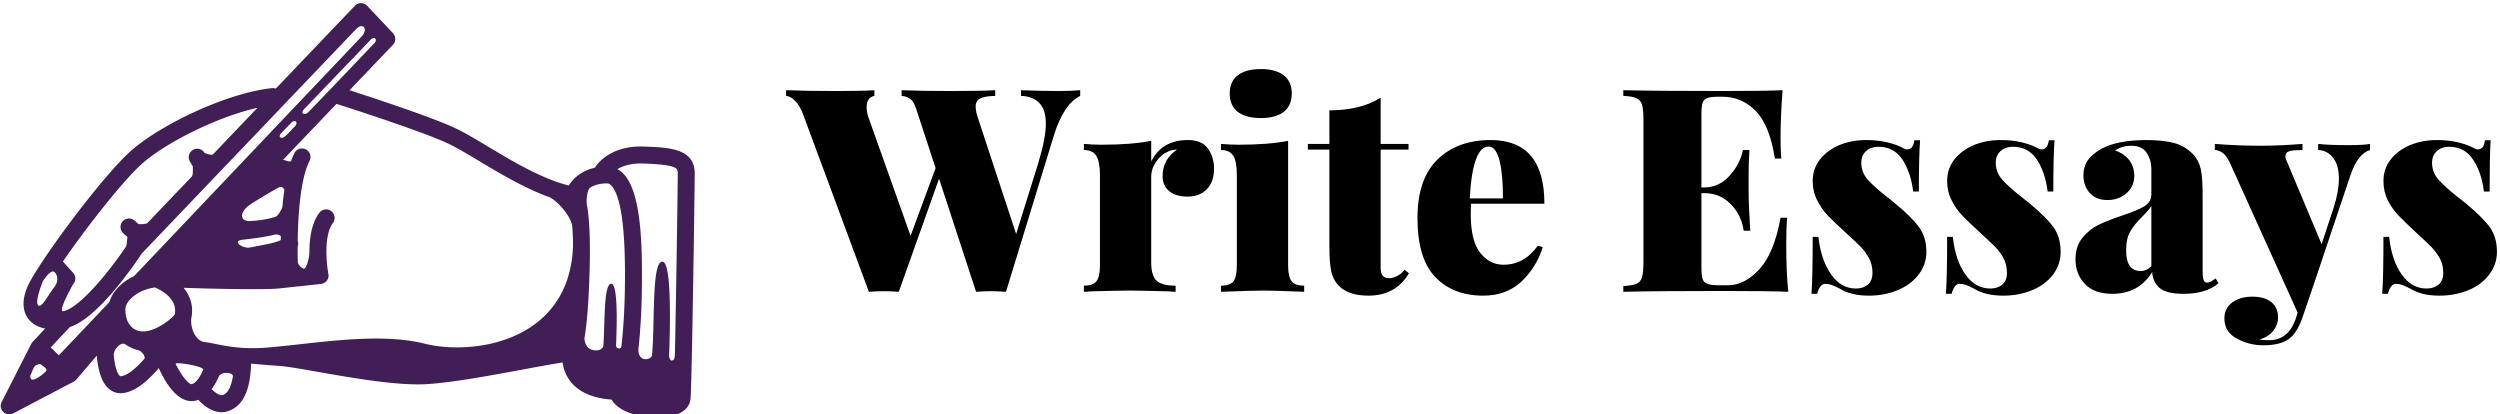 <svg data-v-423bf9ae="" xmlns="http://www.w3.org/2000/svg" viewBox="0 0 543 90" class="iconLeft"><!----><!----><!----><g data-v-423bf9ae="" id="dc438897-2d71-454e-8fee-353daee9c01b" fill="#000000" transform="matrix(4.418,0,0,4.418,171.667,-3.557)"><path d="M13.17 5.28L13.17 5.28Q13.83 5.28 14.25 5.24L14.25 5.24L14.25 5.52L14.25 5.52Q13.43 5.92 12.95 7.48L12.95 7.48L10.60 15.15L10.60 15.15Q10.15 15.12 9.86 15.12L9.86 15.12L9.86 15.12Q9.58 15.12 9.13 15.15L9.13 15.15L7.31 9.59L5.33 15.15L5.33 15.15Q4.89 15.12 4.59 15.12L4.59 15.12L4.59 15.12Q4.31 15.12 3.86 15.15L3.86 15.15L0.62 6.41L0.62 6.41Q0.45 5.96 0.22 5.75L0.22 5.75L0.22 5.75Q0 5.53-0.21 5.52L-0.21 5.52L-0.21 5.24L-0.21 5.24Q0.80 5.28 2.27 5.28L2.27 5.28L2.27 5.28Q3.54 5.28 4.13 5.24L4.13 5.24L4.13 5.52L4.13 5.52Q3.75 5.59 3.75 6.08L3.75 6.08L3.75 6.08Q3.75 6.37 3.88 6.69L3.88 6.69L5.91 12.40L7.14 9.07L6.19 6.17L6.19 6.17Q6.08 5.82 5.91 5.68L5.91 5.68L5.91 5.68Q5.74 5.54 5.47 5.52L5.47 5.52L5.47 5.24L5.47 5.24Q6.41 5.28 7.90 5.28L7.90 5.28L7.90 5.28Q9.35 5.28 10.07 5.24L10.07 5.24L10.07 5.52L10.07 5.52Q9.56 5.53 9.34 5.64L9.34 5.64L9.34 5.64Q9.11 5.75 9.11 6.05L9.11 6.05L9.11 6.05Q9.11 6.31 9.25 6.69L9.25 6.69L11.10 12.31L12.18 8.85L12.18 8.85Q12.56 7.60 12.56 6.89L12.56 6.89L12.56 6.89Q12.56 6.19 12.24 5.87L12.24 5.87L12.24 5.87Q11.93 5.54 11.34 5.52L11.34 5.52L11.34 5.24L11.34 5.24Q12.39 5.28 13.17 5.28L13.17 5.28ZM19.54 7.69L19.54 7.69Q20.23 7.69 20.53 8.11L20.53 8.11L20.53 8.11Q20.83 8.53 20.83 9.10L20.83 9.10L20.83 9.10Q20.83 9.73 20.48 10.10L20.48 10.10L20.48 10.10Q20.12 10.47 19.54 10.47L19.54 10.47L19.54 10.47Q18.94 10.47 18.62 10.20L18.62 10.20L18.62 10.20Q18.30 9.93 18.30 9.46L18.30 9.46L18.30 9.46Q18.30 8.64 19.01 8.16L19.01 8.16L19.01 8.16Q18.76 8.16 18.56 8.26L18.56 8.26L18.56 8.26Q18.21 8.41 17.98 8.76L17.98 8.76L17.98 8.76Q17.74 9.10 17.74 9.51L17.74 9.51L17.74 13.71L17.74 13.71Q17.74 14.36 18.01 14.61L18.01 14.61L18.01 14.61Q18.28 14.85 18.94 14.85L18.94 14.85L18.94 15.15L18.94 15.15Q18.76 15.15 18.63 15.13L18.63 15.13L18.63 15.13Q17.16 15.09 16.67 15.09L16.67 15.09L16.67 15.09Q16.24 15.09 14.73 15.13L14.73 15.13L14.73 15.13Q14.62 15.15 14.43 15.15L14.43 15.15L14.43 14.85L14.43 14.85Q14.87 14.85 15.04 14.64L15.04 14.64L15.04 14.64Q15.22 14.42 15.22 13.85L15.22 13.85L15.22 9.41L15.22 9.41Q15.22 8.76 15.04 8.47L15.04 8.47L15.04 8.47Q14.87 8.18 14.43 8.18L14.43 8.18L14.43 7.88L14.43 7.88Q14.88 7.92 15.30 7.92L15.30 7.92L15.30 7.92Q16.76 7.92 17.74 7.73L17.74 7.73L17.74 8.74L17.74 8.74Q18.27 7.69 19.54 7.69L19.54 7.69ZM23.13 4.20L23.13 4.20Q23.86 4.20 24.26 4.51L24.26 4.51L24.26 4.51Q24.65 4.82 24.65 5.40L24.65 5.40L24.65 5.40Q24.65 5.99 24.26 6.30L24.26 6.30L24.26 6.30Q23.86 6.61 23.13 6.61L23.13 6.61L23.13 6.61Q22.39 6.61 21.99 6.30L21.99 6.30L21.99 6.30Q21.60 5.99 21.60 5.40L21.60 5.40L21.60 5.40Q21.60 4.82 21.99 4.51L21.99 4.51L21.99 4.51Q22.39 4.20 23.13 4.20L23.13 4.20ZM24.47 7.73L24.47 13.85L24.47 13.85Q24.47 14.42 24.65 14.64L24.65 14.64L24.65 14.64Q24.82 14.85 25.26 14.85L25.26 14.85L25.26 15.15L25.26 15.15Q23.74 15.09 23.27 15.09L23.27 15.09L23.27 15.09Q22.79 15.09 21.17 15.15L21.17 15.15L21.17 14.85L21.17 14.85Q21.60 14.85 21.78 14.64L21.78 14.64L21.78 14.64Q21.95 14.42 21.95 13.85L21.95 13.85L21.95 9.41L21.95 9.41Q21.95 8.76 21.78 8.47L21.78 8.47L21.78 8.47Q21.60 8.18 21.17 8.18L21.17 8.18L21.17 7.88L21.17 7.88Q21.62 7.92 22.04 7.92L22.04 7.92L22.04 7.92Q23.49 7.92 24.47 7.73L24.47 7.73ZM29.02 5.61L29.02 7.88L30.39 7.88L30.39 8.16L29.02 8.16L29.02 13.97L29.02 13.97Q29.02 14.25 29.12 14.36L29.12 14.36L29.12 14.36Q29.22 14.48 29.44 14.48L29.44 14.48L29.44 14.48Q29.61 14.48 29.82 14.38L29.82 14.38L29.82 14.38Q30.03 14.28 30.20 14.07L30.20 14.07L30.41 14.24L30.41 14.24Q29.76 15.34 28.42 15.34L28.42 15.34L28.42 15.34Q27.45 15.34 26.98 14.87L26.98 14.87L26.98 14.87Q26.68 14.57 26.59 14.14L26.59 14.14L26.59 14.14Q26.50 13.71 26.50 12.92L26.50 12.92L26.50 8.16L25.44 8.16L25.44 7.88L26.50 7.88L26.50 6.23L26.50 6.23Q27.26 6.23 27.87 6.08L27.87 6.08L27.87 6.08Q28.48 5.94 29.02 5.61L29.02 5.61ZM35.06 13.82L35.06 13.82Q36.08 13.82 36.75 12.88L36.75 12.88L36.99 12.96L36.99 12.96Q36.68 13.94 35.95 14.64L35.95 14.64L35.95 14.64Q35.21 15.34 34.06 15.34L34.06 15.34L34.06 15.34Q32.59 15.34 31.71 14.43L31.71 14.43L31.71 14.43Q30.83 13.52 30.83 11.52L30.83 11.52L30.83 11.52Q30.83 9.60 31.82 8.64L31.82 8.64L31.82 8.64Q32.80 7.69 34.43 7.69L34.43 7.69L34.43 7.69Q37.07 7.69 37.07 10.82L37.07 10.82L33.46 10.82L33.46 10.82Q33.45 10.99 33.45 11.33L33.45 11.33L33.45 11.33Q33.45 12.67 33.92 13.24L33.92 13.24L33.92 13.24Q34.38 13.82 35.06 13.82L35.06 13.82ZM34.33 8.01L34.33 8.01Q33.54 8.01 33.40 10.56L33.40 10.56L35.03 10.56L35.03 10.56Q35.04 9.44 34.87 8.72L34.87 8.72L34.87 8.72Q34.69 8.01 34.33 8.01L34.33 8.01ZM48.96 12.80L48.96 12.80Q48.96 14.22 49.06 15.15L49.06 15.15L49.06 15.15Q48.10 15.11 45.85 15.11L45.85 15.11L45.85 15.11Q42.57 15.11 40.95 15.15L40.95 15.15L40.95 14.87L40.95 14.87Q41.40 14.84 41.60 14.76L41.60 14.76L41.60 14.76Q41.80 14.67 41.87 14.43L41.87 14.43L41.87 14.43Q41.94 14.20 41.94 13.66L41.94 13.66L41.94 6.72L41.94 6.72Q41.94 6.19 41.87 5.95L41.87 5.95L41.87 5.95Q41.79 5.71 41.59 5.63L41.59 5.63L41.59 5.63Q41.40 5.54 40.95 5.52L40.95 5.52L40.95 5.24L40.95 5.24Q42.57 5.28 45.85 5.28L45.85 5.28L45.85 5.28Q47.91 5.28 48.78 5.24L48.78 5.24L48.78 5.24Q48.68 6.55 48.68 7.59L48.68 7.59L48.68 7.59Q48.68 8.23 48.72 8.60L48.72 8.60L48.40 8.60L48.40 8.60Q48.15 6.97 47.46 6.26L47.46 6.26L47.46 6.26Q46.77 5.56 45.82 5.56L45.82 5.56L45.64 5.56L45.64 5.56Q45.26 5.56 45.09 5.62L45.09 5.62L45.09 5.62Q44.91 5.68 44.85 5.86L44.85 5.86L44.85 5.86Q44.79 6.03 44.79 6.44L44.79 6.44L44.79 10.02L44.93 10.02L44.93 10.02Q45.65 10.02 46.17 9.45L46.17 9.45L46.17 9.45Q46.69 8.88 46.83 8.18L46.83 8.18L47.15 8.18L47.15 8.18Q47.11 8.76 47.11 9.49L47.11 9.49L47.11 10.16L47.11 10.16Q47.11 10.88 47.19 12.15L47.19 12.15L46.87 12.15L46.87 12.15Q46.75 11.35 46.22 10.83L46.22 10.83L46.22 10.83Q45.70 10.30 44.93 10.30L44.93 10.30L44.79 10.30L44.79 13.94L44.79 13.94Q44.79 14.35 44.85 14.53L44.85 14.53L44.85 14.53Q44.91 14.70 45.09 14.76L45.09 14.76L45.09 14.76Q45.26 14.83 45.64 14.83L45.64 14.83L46.10 14.83L46.10 14.83Q46.91 14.83 47.64 14.04L47.64 14.04L47.64 14.04Q48.37 13.24 48.68 11.51L48.68 11.51L49.00 11.51L49.00 11.51Q48.96 12.01 48.96 12.80L48.96 12.80ZM52.89 7.69L52.89 7.69Q53.44 7.69 53.92 7.80L53.92 7.80L53.92 7.80Q54.40 7.92 54.66 8.06L54.66 8.06L54.66 8.06Q54.81 8.15 54.91 8.15L54.91 8.15L54.91 8.15Q55.20 8.15 55.26 7.70L55.26 7.70L55.54 7.70L55.54 7.70Q55.48 8.43 55.48 10.22L55.48 10.22L55.20 10.22L55.20 10.22Q55.09 9.30 54.68 8.66L54.68 8.66L54.68 8.66Q54.26 8.02 53.48 8.02L53.48 8.02L53.48 8.02Q53.13 8.02 52.89 8.23L52.89 8.23L52.89 8.23Q52.65 8.44 52.65 8.81L52.65 8.81L52.65 8.81Q52.65 9.27 52.96 9.63L52.96 9.63L52.96 9.63Q53.27 9.98 53.93 10.50L53.93 10.50L53.93 10.50Q53.96 10.51 54.33 10.82L54.33 10.82L54.33 10.82Q55.12 11.47 55.48 11.96L55.48 11.96L55.48 11.96Q55.85 12.46 55.85 13.19L55.85 13.19L55.85 13.19Q55.85 13.80 55.47 14.30L55.47 14.30L55.47 14.30Q55.09 14.80 54.44 15.07L54.44 15.07L54.44 15.07Q53.79 15.34 53.02 15.34L53.02 15.34L53.02 15.34Q52.14 15.34 51.58 14.99L51.58 14.99L51.58 14.99Q51.34 14.87 51.18 14.81L51.18 14.81L51.18 14.81Q51.03 14.76 50.88 14.76L50.88 14.76L50.88 14.76Q50.61 14.76 50.48 15.25L50.48 15.25L50.20 15.25L50.20 15.25Q50.26 14.45 50.26 12.45L50.26 12.45L50.54 12.45L50.54 12.45Q50.67 13.59 51.16 14.29L51.16 14.29L51.16 14.29Q51.65 14.99 52.39 14.99L52.39 14.99L52.39 14.99Q52.74 14.99 52.97 14.80L52.97 14.80L52.97 14.80Q53.20 14.60 53.20 14.22L53.20 14.22L53.20 14.22Q53.20 13.83 53.04 13.52L53.04 13.52L53.04 13.52Q52.88 13.22 52.65 12.97L52.65 12.97L52.65 12.97Q52.42 12.73 51.90 12.26L51.90 12.26L51.90 12.26Q51.31 11.72 51.00 11.40L51.00 11.40L51.00 11.40Q50.69 11.07 50.48 10.65L50.48 10.65L50.48 10.65Q50.26 10.22 50.26 9.70L50.26 9.70L50.26 9.70Q50.26 9.10 50.62 8.64L50.62 8.64L50.62 8.64Q50.99 8.18 51.59 7.93L51.59 7.93L51.59 7.93Q52.19 7.69 52.89 7.69L52.89 7.69ZM59.50 7.69L59.50 7.69Q60.05 7.69 60.53 7.80L60.53 7.80L60.53 7.80Q61.01 7.92 61.26 8.06L61.26 8.06L61.26 8.06Q61.42 8.15 61.52 8.15L61.52 8.15L61.52 8.15Q61.81 8.15 61.87 7.70L61.87 7.70L62.15 7.70L62.15 7.70Q62.09 8.43 62.09 10.22L62.09 10.22L61.81 10.22L61.81 10.22Q61.70 9.30 61.29 8.66L61.29 8.66L61.29 8.66Q60.87 8.02 60.09 8.02L60.09 8.02L60.09 8.02Q59.74 8.02 59.50 8.23L59.50 8.23L59.50 8.23Q59.26 8.44 59.26 8.81L59.26 8.81L59.26 8.81Q59.26 9.27 59.57 9.63L59.57 9.63L59.57 9.63Q59.88 9.98 60.54 10.50L60.54 10.50L60.54 10.50Q60.56 10.51 60.94 10.82L60.94 10.82L60.94 10.82Q61.73 11.47 62.09 11.96L62.09 11.96L62.09 11.96Q62.45 12.46 62.45 13.19L62.45 13.19L62.45 13.19Q62.45 13.80 62.08 14.30L62.08 14.30L62.08 14.30Q61.70 14.80 61.05 15.07L61.05 15.07L61.05 15.07Q60.40 15.34 59.63 15.34L59.63 15.34L59.63 15.34Q58.74 15.34 58.18 14.99L58.18 14.99L58.18 14.99Q57.95 14.87 57.79 14.81L57.79 14.81L57.79 14.81Q57.64 14.76 57.48 14.76L57.48 14.76L57.48 14.76Q57.22 14.76 57.09 15.25L57.09 15.25L56.81 15.25L56.81 15.25Q56.87 14.45 56.87 12.45L56.87 12.45L57.15 12.45L57.15 12.45Q57.27 13.59 57.76 14.29L57.76 14.29L57.76 14.29Q58.25 14.99 59.00 14.99L59.00 14.99L59.00 14.99Q59.35 14.99 59.58 14.80L59.58 14.80L59.58 14.80Q59.81 14.60 59.81 14.22L59.81 14.22L59.81 14.22Q59.81 13.83 59.65 13.52L59.65 13.52L59.65 13.52Q59.49 13.22 59.26 12.97L59.26 12.97L59.26 12.97Q59.02 12.73 58.51 12.26L58.51 12.26L58.51 12.26Q57.92 11.72 57.61 11.40L57.61 11.40L57.61 11.40Q57.30 11.07 57.09 10.65L57.09 10.65L57.09 10.65Q56.87 10.22 56.87 9.70L56.87 9.70L56.87 9.70Q56.87 9.10 57.23 8.64L57.23 8.64L57.23 8.64Q57.60 8.18 58.20 7.93L58.20 7.93L58.20 7.93Q58.80 7.69 59.50 7.69L59.50 7.69ZM64.99 15.25L64.99 15.25Q64.09 15.25 63.64 14.76L63.64 14.76L63.64 14.76Q63.18 14.28 63.18 13.55L63.18 13.55L63.18 13.55Q63.18 12.92 63.51 12.51L63.51 12.51L63.51 12.51Q63.84 12.10 64.29 11.87L64.29 11.87L64.29 11.87Q64.74 11.65 65.45 11.41L65.45 11.41L65.45 11.41Q66.21 11.16 66.56 10.95L66.56 10.95L66.56 10.95Q66.91 10.74 66.91 10.36L66.91 10.36L66.91 9.11L66.91 9.11Q66.91 8.67 66.68 8.32L66.68 8.32L66.68 8.32Q66.46 7.97 65.91 7.97L65.91 7.97L65.91 7.97Q65.48 7.97 65.13 8.20L65.13 8.20L65.13 8.20Q65.60 8.37 65.84 8.70L65.84 8.70L65.84 8.70Q66.07 9.03 66.07 9.44L66.07 9.44L66.07 9.44Q66.07 9.98 65.68 10.31L65.68 10.31L65.68 10.31Q65.30 10.64 64.75 10.64L64.75 10.64L64.75 10.64Q64.20 10.64 63.89 10.30L63.89 10.30L63.89 10.30Q63.57 9.95 63.57 9.42L63.57 9.42L63.57 9.42Q63.57 9.00 63.78 8.69L63.78 8.69L63.78 8.69Q63.99 8.39 64.44 8.13L64.44 8.13L64.44 8.13Q65.23 7.69 66.68 7.69L66.68 7.69L66.68 7.69Q67.45 7.69 68.01 7.83L68.01 7.83L68.01 7.83Q68.57 7.98 68.96 8.39L68.96 8.39L68.96 8.39Q69.24 8.68 69.34 9.12L69.34 9.12L69.34 9.12Q69.43 9.56 69.43 10.35L69.43 10.35L69.43 14.10L69.43 14.10Q69.43 14.45 69.48 14.57L69.48 14.57L69.48 14.57Q69.52 14.70 69.65 14.70L69.65 14.70L69.65 14.70Q69.75 14.70 69.86 14.64L69.86 14.64L69.86 14.64Q69.97 14.57 70.07 14.49L70.07 14.49L70.21 14.73L70.21 14.73Q69.61 15.25 68.49 15.25L68.49 15.25L68.49 15.25Q67.65 15.25 67.31 14.96L67.31 14.96L67.31 14.96Q66.98 14.67 66.95 14.18L66.95 14.18L66.95 14.18Q66.29 15.25 64.99 15.25L64.99 15.25ZM66.39 14.13L66.39 14.13Q66.68 14.13 66.91 13.89L66.91 13.89L66.91 10.93L66.91 10.93Q66.78 11.14 66.44 11.48L66.44 11.48L66.44 11.48Q66.07 11.84 65.87 12.19L65.87 12.19L65.87 12.19Q65.67 12.53 65.67 13.12L65.67 13.12L65.67 13.12Q65.67 14.13 66.39 14.13L66.39 14.13ZM76.58 7.94L76.58 7.94Q77.38 7.94 77.66 7.88L77.66 7.88L77.66 8.18L77.66 8.18Q77.36 8.27 77.12 8.58L77.12 8.58L77.12 8.58Q76.87 8.89 76.66 9.53L76.66 9.53L74.91 14.74L74.33 16.44L74.33 16.44Q74.07 17.16 73.71 17.44L73.71 17.44L73.71 17.44Q73.28 17.78 72.41 17.78L72.41 17.78L72.41 17.78Q71.71 17.78 71.11 17.45L71.11 17.45L71.11 17.45Q70.50 17.12 70.50 16.46L70.50 16.46L70.50 16.46Q70.50 15.97 70.88 15.68L70.88 15.68L70.88 15.68Q71.26 15.39 71.88 15.39L71.88 15.39L71.88 15.39Q72.46 15.39 72.80 15.65L72.80 15.65L72.80 15.65Q73.14 15.92 73.14 16.42L73.14 16.42L73.14 16.42Q73.14 16.76 72.91 17.06L72.91 17.06L72.91 17.06Q72.67 17.36 72.23 17.50L72.23 17.50L72.23 17.50Q72.37 17.53 72.70 17.53L72.70 17.53L72.70 17.53Q73.67 17.53 74.03 16.41L74.03 16.41L74.10 16.17L70.84 8.96L70.84 8.96Q70.63 8.48 70.43 8.33L70.43 8.33L70.43 8.33Q70.22 8.18 70.03 8.18L70.03 8.18L70.03 7.88L70.03 7.88Q71.15 7.97 72.31 7.97L72.31 7.97L72.31 7.97Q73.22 7.97 74.34 7.88L74.34 7.88L74.34 8.18L74.34 8.18Q73.93 8.18 73.72 8.23L73.72 8.23L73.72 8.23Q73.50 8.29 73.50 8.48L73.50 8.48L73.50 8.48Q73.50 8.60 73.56 8.71L73.56 8.71L75.28 12.81L75.87 11.02L75.87 11.02Q76.13 10.21 76.13 9.59L76.13 9.59L76.13 9.59Q76.13 8.93 75.85 8.57L75.85 8.57L75.85 8.57Q75.57 8.20 75.11 8.18L75.11 8.18L75.11 7.88L75.11 7.88Q75.63 7.94 76.58 7.94L76.58 7.94ZM80.95 7.69L80.95 7.69Q81.49 7.69 81.98 7.80L81.98 7.80L81.98 7.80Q82.46 7.92 82.71 8.06L82.71 8.06L82.71 8.06Q82.87 8.15 82.96 8.15L82.96 8.15L82.96 8.15Q83.26 8.15 83.31 7.70L83.31 7.70L83.59 7.70L83.59 7.70Q83.54 8.43 83.54 10.22L83.54 10.22L83.26 10.22L83.26 10.22Q83.15 9.30 82.73 8.66L82.73 8.66L82.73 8.66Q82.32 8.02 81.54 8.02L81.54 8.02L81.54 8.02Q81.19 8.02 80.95 8.23L80.95 8.23L80.95 8.23Q80.71 8.44 80.71 8.81L80.71 8.81L80.71 8.81Q80.71 9.27 81.02 9.63L81.02 9.63L81.02 9.63Q81.33 9.98 81.98 10.50L81.98 10.50L81.98 10.50Q82.01 10.51 82.39 10.82L82.39 10.82L82.39 10.82Q83.17 11.47 83.54 11.96L83.54 11.96L83.54 11.96Q83.90 12.46 83.90 13.19L83.90 13.19L83.90 13.19Q83.90 13.80 83.52 14.30L83.52 14.30L83.52 14.30Q83.15 14.80 82.50 15.07L82.50 15.07L82.50 15.07Q81.84 15.34 81.07 15.34L81.07 15.34L81.07 15.34Q80.19 15.34 79.63 14.99L79.63 14.99L79.63 14.99Q79.39 14.87 79.24 14.81L79.24 14.81L79.24 14.81Q79.09 14.76 78.93 14.76L78.93 14.76L78.93 14.76Q78.67 14.76 78.54 15.25L78.54 15.25L78.26 15.25L78.26 15.25Q78.32 14.45 78.32 12.45L78.32 12.45L78.60 12.45L78.60 12.45Q78.72 13.59 79.21 14.29L79.21 14.29L79.21 14.29Q79.70 14.99 80.44 14.99L80.44 14.99L80.44 14.99Q80.79 14.99 81.03 14.80L81.03 14.80L81.03 14.80Q81.26 14.60 81.26 14.22L81.26 14.22L81.26 14.22Q81.26 13.83 81.10 13.52L81.10 13.52L81.10 13.52Q80.93 13.22 80.70 12.97L80.70 12.97L80.70 12.97Q80.47 12.73 79.95 12.26L79.95 12.26L79.95 12.26Q79.37 11.72 79.06 11.40L79.06 11.40L79.06 11.40Q78.75 11.07 78.53 10.65L78.53 10.65L78.53 10.65Q78.32 10.22 78.32 9.70L78.32 9.70L78.32 9.70Q78.32 9.10 78.68 8.64L78.68 8.64L78.68 8.64Q79.04 8.18 79.65 7.93L79.65 7.93L79.65 7.93Q80.25 7.69 80.95 7.69L80.95 7.69Z"></path></g><!----><g data-v-423bf9ae="" id="7bf39614-37b8-4f19-93a8-512c43b38bcd" transform="matrix(1.876,0,0,1.876,-17.715,-41.874)" stroke="none" fill="#421E56"><path d="M83.999 39.287c-4.099-.151-5.581 2.286-5.643 2.39-.011.019-.018.04-.027.06-1.663.365-2.575 1.341-3.036 2.059-3.095-.76-6.528-2.814-9.326-4.491-1.447-.867-2.697-1.616-3.774-2.126-2.703-1.28-9.516-3.519-12.283-4.41l5.024-5.258a.984.984 0 0 0 .004-1.354l-2.984-3.16a.987.987 0 0 0-.712-.31c-.27 0-.526.11-.713.304l-9.156 9.587a.97.97 0 0 0-.417-.054c-5.297.548-13.001 4.287-16.352 7.265-3.216 2.858-9.778 11.692-11.617 15.005-1.33 2.393-.743 3.804-.272 4.431.442.594 1.119.972 1.957 1.134l-1.447 1.542c-.006.007-.01.017-.017.024a.965.965 0 0 0-.124.176c-.005.01-.014.016-.019.026L9.634 68.87a.983.983 0 0 0 1.333 1.316l7.021-3.687a.992.992 0 0 0 .292-.232l2.359-2.766c.13 1.383.465 2.921 1.283 3.723.458.45 1.03.663 1.654.614 1.583-.122 3.154-1.603 4.248-2.905.805 1.783 2.333 4.305 4.362 3.752.075-.021.142-.053.214-.078.648.704 2.008 1.859 3.56 1.279 2.063-.774 2.49-3.326 2.557-5.462 1.368.121 2.505.213 3.182.255.896.056 2.611.355 4.596.705 4.174.73 9.367 1.641 12.739 1.401 3.074-.221 7.251-.996 10.938-1.682 1.697-.315 3.318-.616 4.609-.819a4.49 4.49 0 0 0 .924 2.217c.973 1.229 2.574 1.927 4.748 2.085.699 1.248 2.679 1.928 4.666 2.054 2.624.166 4.337-.657 4.472-2.15.167-1.843.487-24.765.487-26.094-.001-2.892-2.988-3.002-5.879-3.109zM52.376 26.906c.431-.453.836.005.386.444-.279.271-7.408 7.795-7.717 8.038-.308.243-.506.1-.551.057-.047-.046-.074-.215.114-.433.189-.22 7.338-7.652 7.768-8.106zM17.911 53.912l-1.185-1.316c2.684-3.888 6.9-9.307 9.183-11.336 2.682-2.385 8.639-5.407 13.34-6.458l-5.134 5.375c-.185.194-.993-.157-.993-.157a.983.983 0 0 0-1.686 1.013l.326.543s.061 1.004-.104 1.177l-5.123 5.364c-.2.208-1.056.148-1.056.148l-.447-.399a.983.983 0 0 0-1.305 1.471l.465.413s-.077.991-.152 1.103c-1.878 2.808-5.311 7.07-7.247 7.499-.757.169 1.1-3.103 1.1-3.103a.986.986 0 0 0 .018-1.337zm-4.063 3.735c-.395-.468.575-2.802.575-2.802s.86-1.364 1.292-1.042c.432.323.538 1.149-.036 1.832-.574.684-1.436 2.48-1.831 2.012zm-.594 8.629c-.375-.009-.293-.419-.293-.419-.008-.009-.019-.016-.024-.025.215-.422.187-.491.446-1.001.215-.323.686-.372.686-.372s.829.484.753.734c-.075.249-1.194 1.092-1.568 1.083zm3.001-2.817l-.938-.914 2.218-2.362c3.337-1.076 7.647-7.487 8.318-8.509l24.822-25.988c.278-.292.673-.465.896-.231.329.415-.188 1.014-.188 1.014l-26.427 27.83a6.189 6.189 0 0 0-1.635 1.096c-.612.579-1.017 1.234-1.206 1.895l-5.86 6.169zm25.099-16.041c-.939.297-1.969.438-2.926.496-1.208.073-1.426-1.043.206-2.062 1.144-.715 2.345-1.44 3.116-1.841.327-.169.639.15.606.384a34.8 34.8 0 0 0-.211 1.812c-.029.315-.545 1.134-.791 1.211zm.603 2.286c-.004.14-.008.276-.01.412a2.773 2.773 0 0 1-.372.158c-.585.208-1.422.365-2.05.48l-1.139.223c-.753.169-2.235-.746-.813-.905 1.176-.13 2.555-.311 3.704-.591.241-.06.682.086.68.223zm-.095-11.512c-.047-.046-.074-.214.114-.433.189-.219.783-.789 1.213-1.243.43-.452.835.005.385.444-.28.271-.852.933-1.162 1.176-.308.243-.505.1-.55.056zM26.145 63.873c-.915 1.049-1.956 1.948-2.72 2.006-.04.003-.064.006-.126-.057-.358-.351-.573-1.285-.681-2.319-.08-.751.861-1.646 1.324-1.324.462.323 1 .566 1.603.719.277.069.812.731.6.975zm3.536-5.177c-.058.315-3.771 3.572-5.343 1.043-.341-.549-.381-1.2-.381-1.658 0-.281.188-.762.717-1.263.678-.642 1.642-1.065 2.701-1.216.544.224 2.647 1.213 2.306 3.094zm1.988 8.092c-.353.098-1.171-.895-1.883-2.32-.155-.312 3.34.27 3.179.653-.351.833-.806 1.534-1.296 1.667zm3.6 1.258c-.363.136-.919-.264-1.322-.666a7.09 7.09 0 0 0 .818-1.449c.281-.653 1.718-.505 1.64-.024-.196 1.197-.578 1.929-1.136 2.139zm40.497-16.798c-.677 10.719-11.65 12.235-17.118 10.869-5.587-1.396-12.984.033-18.406.453-3.652.282-5.76-.503-7.099-.645-1.085-.115-1.738-1.725-1.529-2.878.255-1.399-.203-2.534-.915-3.404 3.797.136 9.453.232 10.983.081l4.926-.529a.98.98 0 0 0 .856-1.162c-.22-1.152-.554-4.461.523-5.897a.981.981 0 0 0-.197-1.375.98.98 0 0 0-1.375.197c-.911 1.215-1.148 2.993-1.148 4.511 0 .714-.35 1.931-.617 1.959-.226.023-.724-.453-.73-.79a72.7 72.7 0 0 1-.014-1.77.969.969 0 0 0 .006-.661c.045-3.078.317-7.162 1.359-9.244a.983.983 0 1 0-1.757-.879 7.625 7.625 0 0 0-.365.865c-.073.203-.919-.141-.919-.141l6.171-6.461c1.604.513 10.014 3.215 12.952 4.606.989.469 2.26 1.23 3.605 2.036 2.396 1.434 5.236 3.127 8.052 4.146.774.279 2.637 2.184 2.702 3.545.037.774.111 1.647.054 2.568zm6.035 3.175c0 2.911-.155 5.735-.406 7.944-.056.493-.643.309-.627-.042.114-2.59.212-7.139-.548-7.146-.906-.01-.721 4.383-.92 7.146-.018.248-.327.701-1.203.526-.819-.164-1.042-1.075-.97-1.496.261-1.527.473-3.913.578-7.647.106-3.884-.04-6.202-.302-7.594-.117-.612.019-1.862.405-2.092.447-.267 1.068-.469 1.924-.469.108 0 .259.026.457.223 1.069 1.073 1.613 4.53 1.613 10.279.001.038-.001.368-.001.368zm5.787 8.598c-.009.429-.014 1.032-.315 1.02-.108.146-.371-.207-.359-.549.121-3.578.313-10.972-.811-10.878-1.222.101-.826 6.994-1.167 10.822-.032.352-.599.522-.885.465-.584-.117-.751-.72-.683-1.314.341-2.934.399-6.256.399-8.163v-.25c.006-4.461-.238-9.833-2.188-11.785a2.843 2.843 0 0 0-.657-.482c.607-.364 1.568-.708 3.004-.655 3.984.147 3.984.544 3.984 1.146.001 1.48-.171 13.453-.322 20.623z"></path></g><!----></svg>